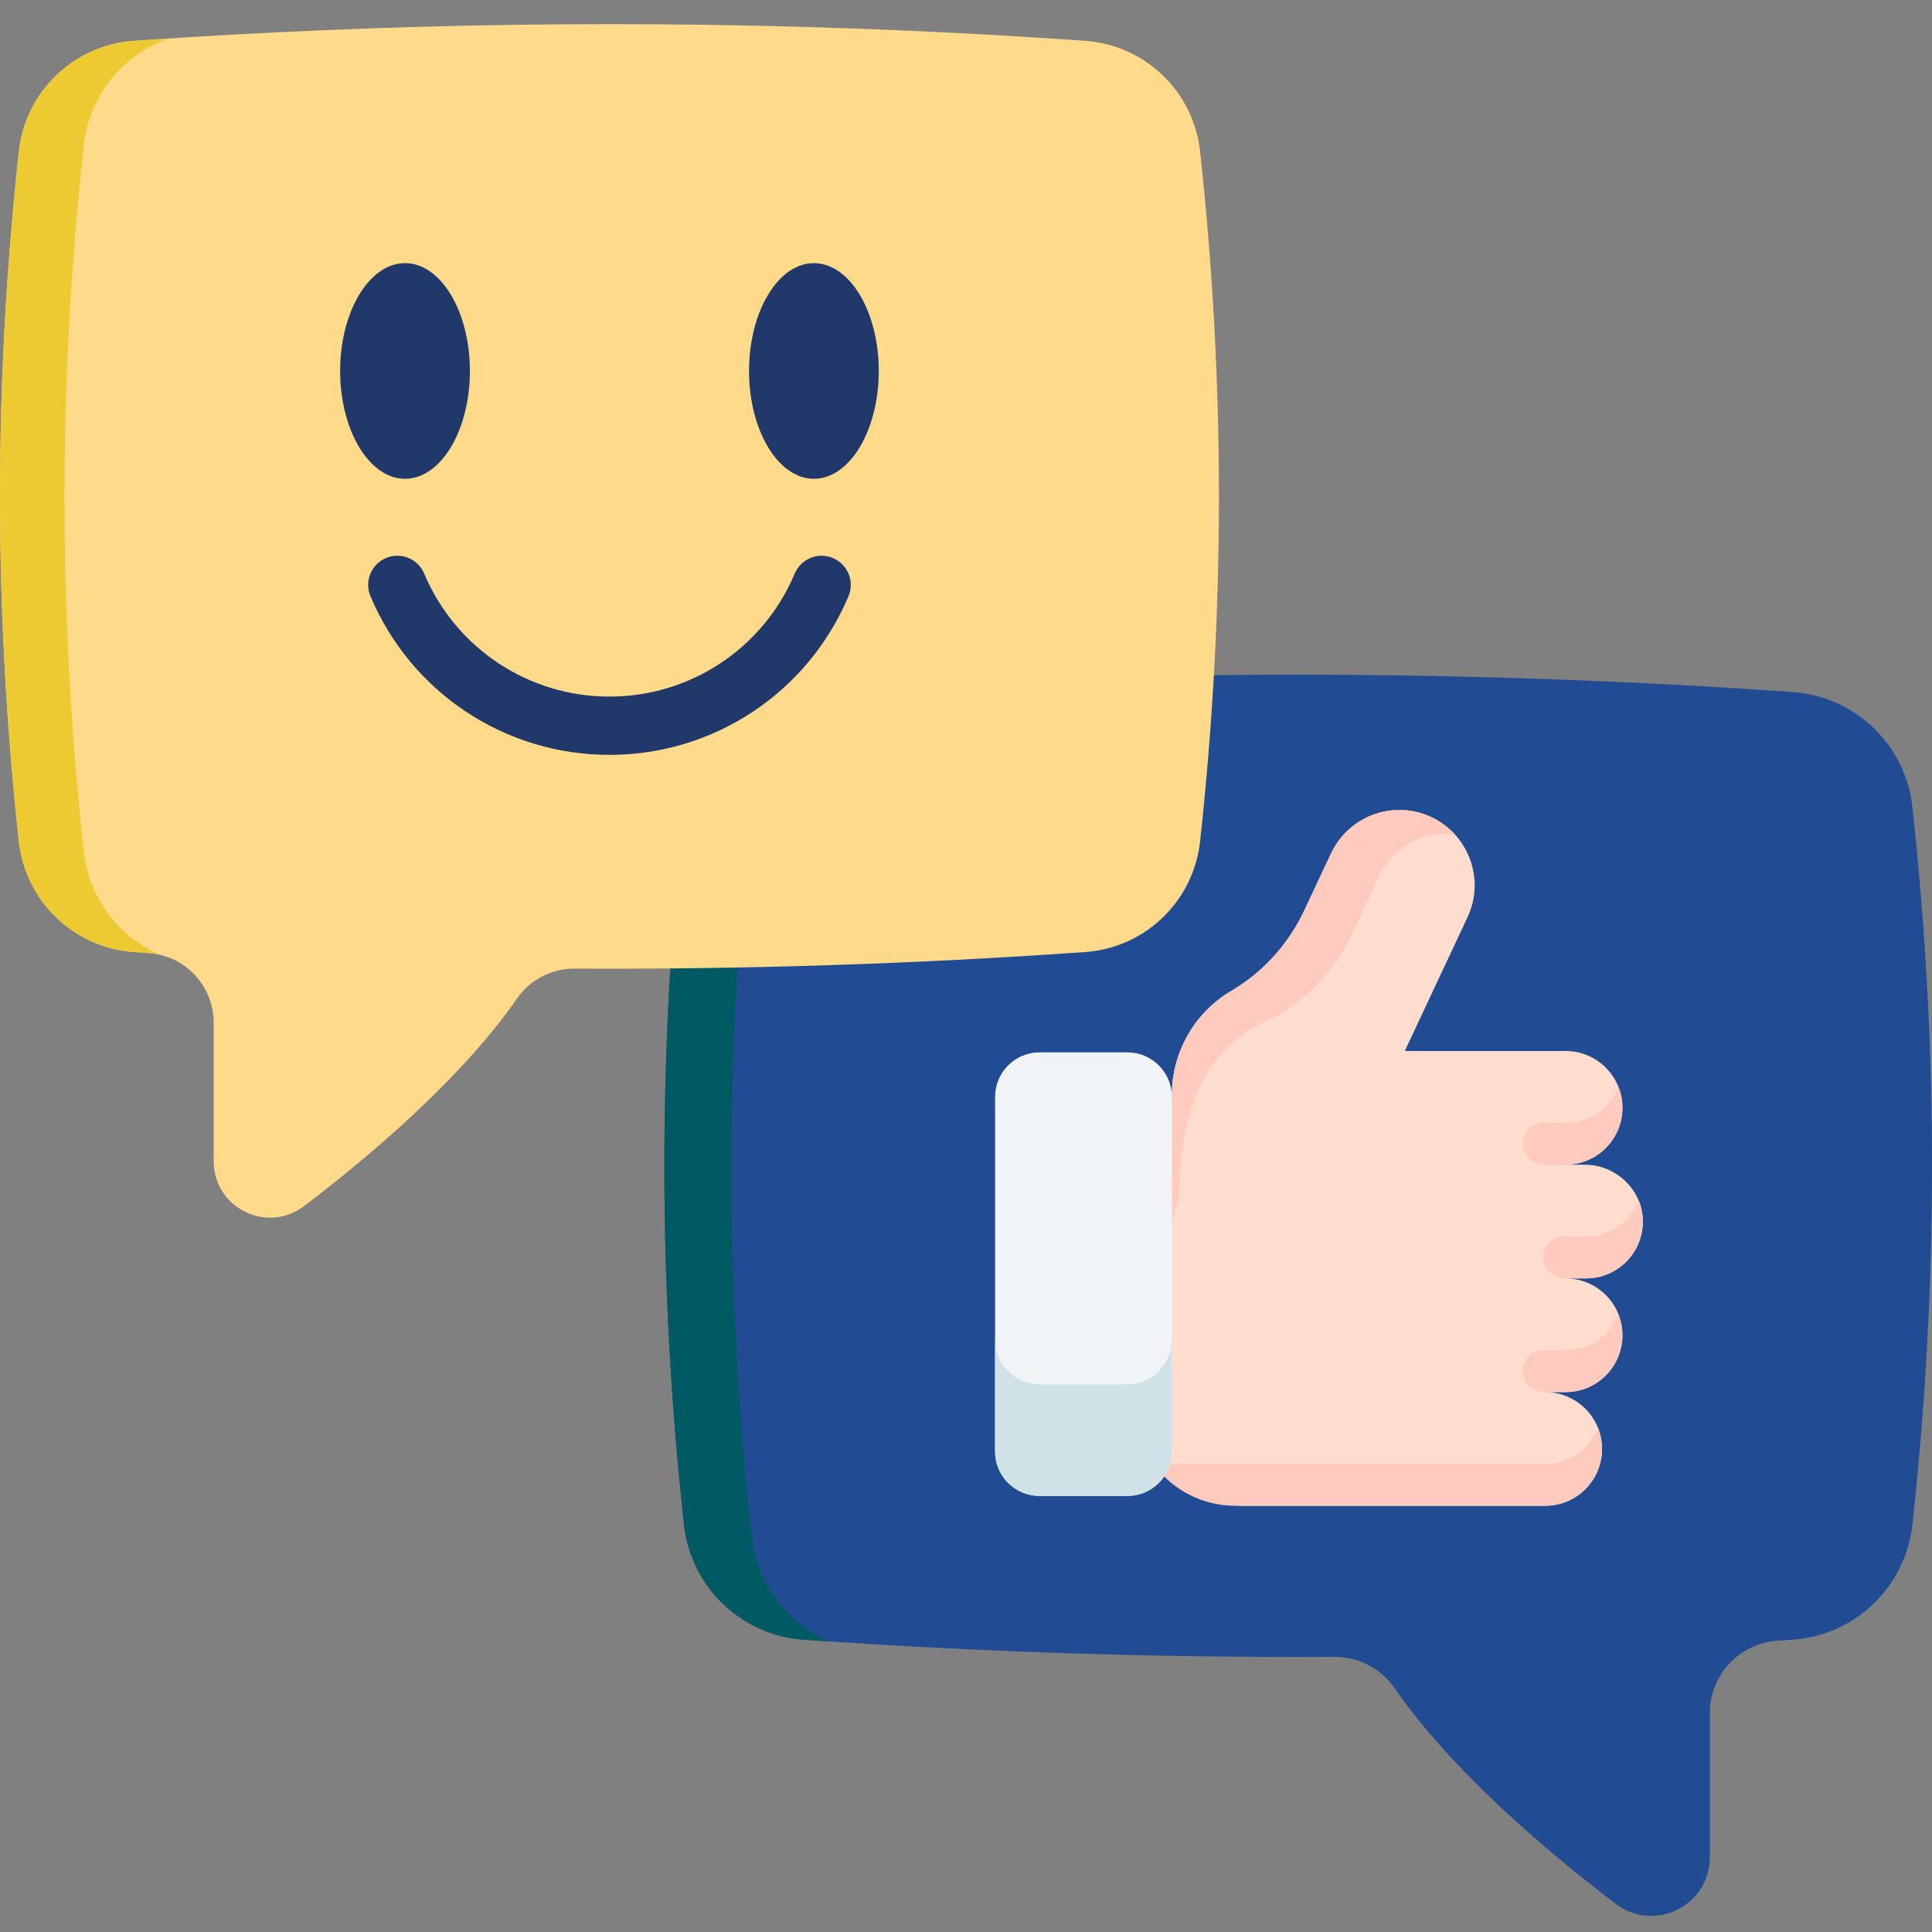<svg width="40" height="40" viewBox="0 0 40 40" fill="none" xmlns="http://www.w3.org/2000/svg">
<rect x="0" y="0" width="40" height="40" fill="#808080" stroke="none"/>
<path d="M39.594 31.565C39.453 32.852 38.41 33.857 37.119 33.948C37.012 33.955 36.906 33.963 36.8 33.969C36.012 34.023 35.4 34.677 35.4 35.467V38.451C35.4 39.455 34.25 40.025 33.452 39.417C31.994 38.307 30.055 36.656 28.866 34.943C28.584 34.538 28.119 34.302 27.625 34.304C23.96 34.323 20.294 34.204 16.637 33.948C15.616 33.876 14.749 33.235 14.363 32.332C14.258 32.09 14.191 31.833 14.162 31.571C13.62 26.616 13.62 21.66 14.162 16.704C14.303 15.419 15.346 14.418 16.636 14.328C22.083 13.945 27.548 13.868 33.004 14.098C34.375 14.155 35.747 14.231 37.118 14.328C38.408 14.418 39.452 15.419 39.593 16.704C40.136 21.658 40.136 26.611 39.594 31.565Z" fill="#214b92"/>
<path d="M15.559 16.568C15.004 21.642 15.004 26.716 15.559 31.788C15.588 32.057 15.658 32.32 15.765 32.568C16.034 33.195 16.527 33.7 17.149 33.983C16.978 33.971 16.808 33.96 16.637 33.948C15.616 33.876 14.749 33.235 14.363 32.332C14.258 32.09 14.19 31.833 14.162 31.571C13.619 26.616 13.619 21.66 14.162 16.704C14.303 15.419 15.346 14.418 16.635 14.328C16.887 14.311 17.139 14.293 17.392 14.277C16.41 14.615 15.677 15.495 15.559 16.568Z" fill="#005A64"/>
<path d="M23.872 29.715C23.873 30.522 24.933 31.176 25.741 31.176H31.991C32.641 31.176 33.168 30.649 33.168 29.999C33.168 29.674 33.037 29.38 32.824 29.167C32.611 28.954 32.316 28.822 31.991 28.822H32.414C33.064 28.822 33.591 28.296 33.591 27.645C33.591 27.32 33.46 27.026 33.246 26.812C33.137 26.703 33.007 26.616 32.864 26.557C32.721 26.498 32.568 26.468 32.414 26.468H32.837C33.478 26.468 34.001 25.954 34.013 25.314C34.026 24.654 33.471 24.114 32.81 24.114H32.414C33.063 24.114 33.591 23.587 33.591 22.936C33.591 22.611 33.459 22.317 33.246 22.104C33.137 21.994 33.007 21.908 32.864 21.849C32.721 21.79 32.568 21.759 32.414 21.76H29.103L29.092 21.743L30.383 18.992C30.75 18.213 30.414 17.284 29.634 16.918C29.427 16.82 29.201 16.77 28.973 16.77C28.387 16.77 27.825 17.101 27.559 17.667L27.007 18.843C26.681 19.537 26.159 20.124 25.498 20.512C25.061 20.768 24.698 21.158 24.476 21.658C24.328 21.989 24.256 22.348 24.262 22.71L23.872 29.715Z" fill="#FFDDCE"/>
<path d="M30.117 17.27C30.064 17.264 30.011 17.261 29.957 17.261C29.371 17.261 28.81 17.593 28.544 18.159L27.992 19.335C27.666 20.029 27.144 20.616 26.482 21.004C26.046 21.26 24.475 21.657 24.417 24.632C24.413 24.864 24.329 25.079 24.267 25.293L24.262 22.71C24.256 22.348 24.328 21.988 24.476 21.657C24.688 21.177 25.045 20.776 25.498 20.512C26.159 20.123 26.681 19.537 27.008 18.842L27.559 17.666C27.825 17.101 28.387 16.769 28.973 16.769C29.195 16.769 29.42 16.817 29.634 16.917C29.816 17.002 29.98 17.122 30.117 17.27ZM33.168 29.999C33.168 30.649 32.641 31.176 31.991 31.176H25.578C25.246 31.176 24.919 31.097 24.624 30.947C24.329 30.796 24.074 30.577 23.88 30.309H31.991C32.488 30.309 32.913 30.001 33.085 29.565C33.086 29.566 33.086 29.566 33.087 29.567C33.087 29.567 33.086 29.567 33.087 29.567C33.14 29.704 33.168 29.851 33.168 29.999ZM33.508 27.211C33.562 27.349 33.59 27.496 33.59 27.644C33.59 28.295 33.063 28.822 32.413 28.822H31.962C31.847 28.822 31.737 28.776 31.656 28.695C31.575 28.613 31.529 28.503 31.529 28.388C31.529 28.273 31.575 28.163 31.656 28.082C31.737 28 31.847 27.955 31.962 27.955H32.413C32.91 27.955 33.335 27.647 33.508 27.211ZM33.931 24.857C33.985 24.995 34.013 25.142 34.013 25.29C34.013 25.941 33.486 26.468 32.836 26.468H32.385C32.27 26.468 32.16 26.422 32.079 26.34C31.997 26.259 31.952 26.149 31.952 26.034C31.952 25.919 31.997 25.809 32.079 25.727C32.16 25.646 32.27 25.6 32.385 25.6H32.836C33.333 25.6 33.758 25.292 33.931 24.857ZM33.508 22.503C33.563 22.64 33.591 22.788 33.591 22.936C33.591 23.587 33.064 24.113 32.414 24.113H31.963C31.848 24.113 31.738 24.068 31.656 23.986C31.575 23.905 31.529 23.795 31.529 23.68C31.529 23.565 31.575 23.454 31.656 23.373C31.738 23.292 31.848 23.246 31.963 23.246H32.414C32.911 23.246 33.336 22.938 33.508 22.503Z" fill="#FFCBBE"/>
<path d="M20.602 22.71V30.05C20.602 30.559 21.014 30.972 21.523 30.972H23.341C23.85 30.972 24.263 30.559 24.263 30.05V22.71C24.263 22.201 23.85 21.788 23.341 21.788H21.523C21.014 21.788 20.602 22.201 20.602 22.71Z" fill="#F1F4F6"/>
<path d="M20.601 27.738V30.051C20.601 30.56 21.014 30.972 21.523 30.972H23.341C23.85 30.972 24.262 30.56 24.262 30.051V27.738C24.262 28.247 23.85 28.66 23.341 28.66H21.523C21.014 28.66 20.601 28.247 20.601 27.738Z" fill="#D0E2E7"/>
<path d="M0.391 17.42C0.527 18.657 1.529 19.624 2.771 19.711C2.874 19.718 2.976 19.726 3.078 19.732C3.835 19.784 4.424 20.413 4.424 21.172V24.042C4.424 25.007 5.529 25.555 6.297 24.97C7.699 23.903 9.563 22.315 10.707 20.669C10.978 20.279 11.425 20.052 11.9 20.054C15.422 20.072 18.944 19.959 22.466 19.711C23.447 19.643 24.281 19.026 24.653 18.157C24.753 17.925 24.818 17.678 24.846 17.426C25.367 12.661 25.367 7.896 24.846 3.13C24.71 1.894 23.707 0.932 22.467 0.845C17.229 0.477 11.974 0.403 6.728 0.624C5.409 0.679 4.09 0.752 2.772 0.845C1.531 0.932 0.527 1.894 0.392 3.13C-0.13 7.894 -0.13 12.657 0.391 17.42Z" fill="#FFDA8B"/>
<path d="M1.735 3C1.201 7.878 1.201 12.758 1.735 17.635C1.763 17.893 1.83 18.146 1.933 18.385C2.191 18.988 2.666 19.473 3.263 19.745C3.099 19.734 2.935 19.723 2.771 19.711C1.789 19.643 0.956 19.026 0.584 18.158C0.484 17.925 0.419 17.678 0.391 17.426C-0.13 12.662 -0.13 7.896 0.391 3.131C0.527 1.895 1.53 0.932 2.77 0.846C3.012 0.829 3.254 0.812 3.497 0.797C2.553 1.122 1.848 1.968 1.735 3Z" fill="#EDC932"/>
<path d="M16.851 9.913C17.592 9.913 18.194 8.911 18.194 7.68C18.194 6.45 17.592 5.448 16.851 5.448C16.11 5.448 15.508 6.45 15.508 7.68C15.508 8.911 16.11 9.913 16.851 9.913ZM8.386 9.913C9.127 9.913 9.729 8.911 9.729 7.68C9.729 6.45 9.127 5.448 8.386 5.448C7.645 5.448 7.042 6.45 7.042 7.68C7.042 8.911 7.645 9.913 8.386 9.913ZM17.245 11.553C17.098 11.491 16.931 11.49 16.783 11.551C16.635 11.611 16.517 11.728 16.454 11.875C15.802 13.422 14.296 14.422 12.618 14.422C10.94 14.422 9.434 13.422 8.782 11.875C8.653 11.568 8.298 11.424 7.991 11.553C7.918 11.584 7.852 11.629 7.796 11.685C7.741 11.742 7.697 11.809 7.667 11.882C7.637 11.956 7.622 12.034 7.622 12.114C7.623 12.193 7.639 12.271 7.67 12.344C8.511 14.34 10.453 15.629 12.618 15.629C14.783 15.629 16.725 14.34 17.567 12.344C17.598 12.271 17.614 12.193 17.614 12.114C17.615 12.034 17.6 11.956 17.57 11.882C17.54 11.809 17.496 11.742 17.44 11.685C17.384 11.629 17.318 11.584 17.245 11.553Z" fill="#21386B"/>
</svg>

